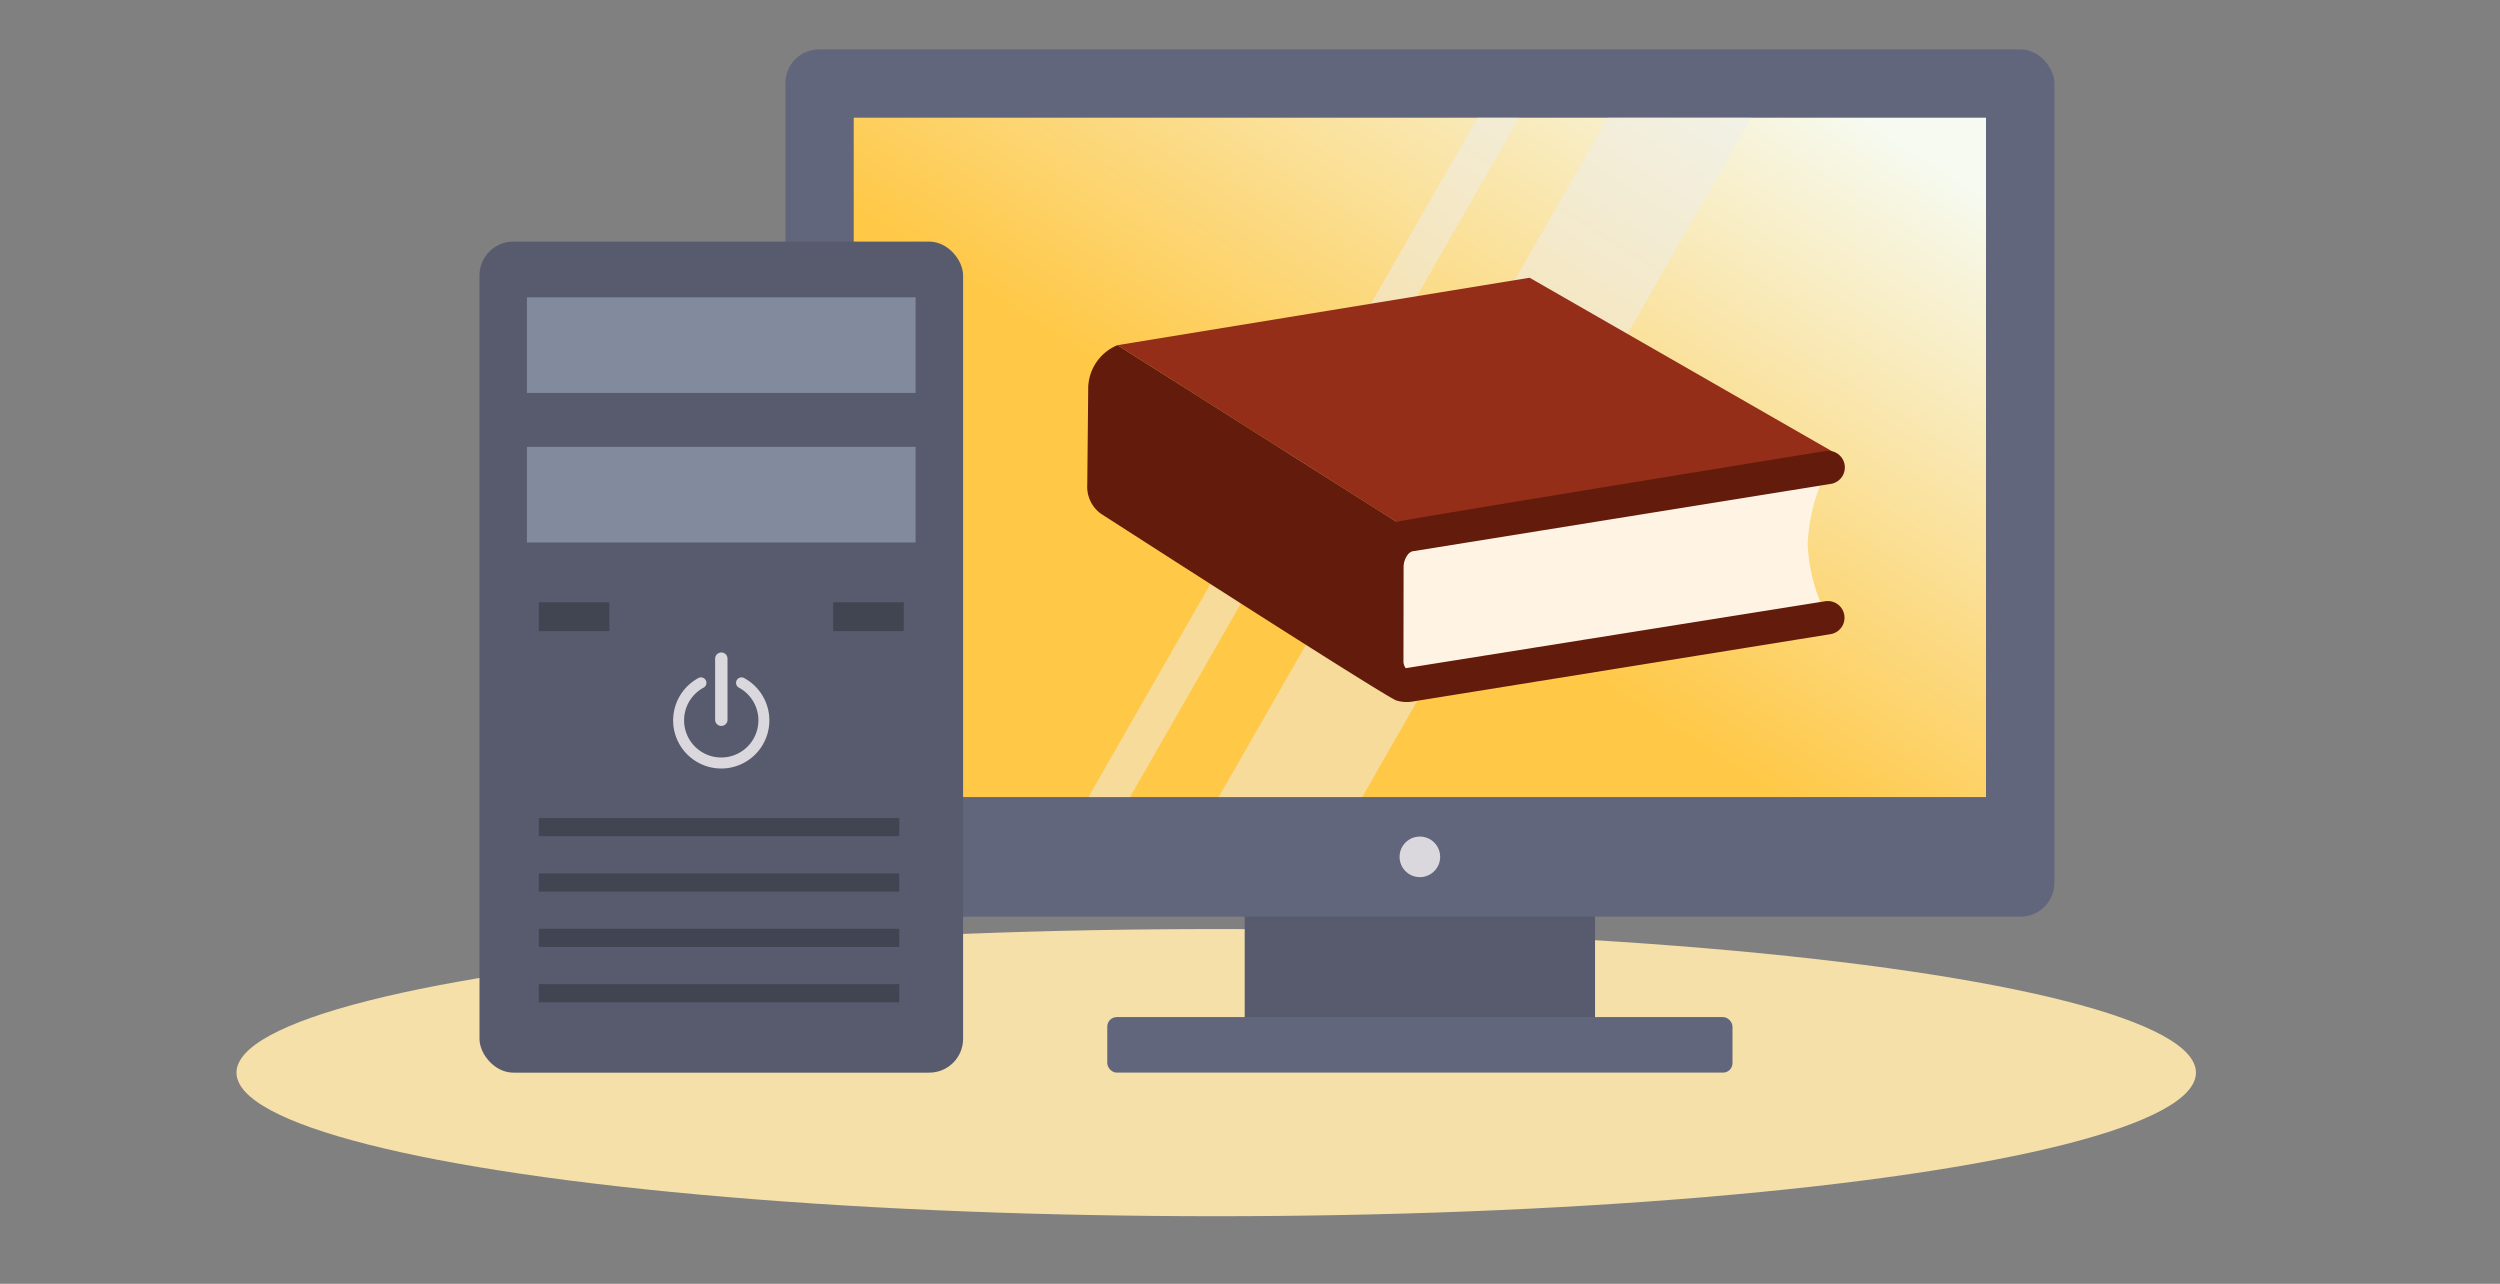 <svg xmlns="http://www.w3.org/2000/svg" xmlns:xlink="http://www.w3.org/1999/xlink" width="148" height="76" viewBox="0 0 148 76">
  <rect x="0" y="0" width="148" height="76" fill="#808080" stroke="none"/>
  <defs>
    <linearGradient id="linear-gradient" x1="0.113" x2="0.628" y2="0.542" gradientUnits="objectBoundingBox">
      <stop offset="0" stop-color="#f6faf0"/>
      <stop offset="1" stop-color="#ffc846"/>
    </linearGradient>
  </defs>
  <g id="Grupo_150935" data-name="Grupo 150935" transform="translate(-390 -13077)">
    <g id="Grupo_150367" data-name="Grupo 150367" transform="translate(0 8856)">
      <rect id="Rectángulo_42055" data-name="Rectángulo 42055" width="148" height="76" transform="translate(390 4221)" fill="none"/>
      <ellipse id="Elipse_4754" data-name="Elipse 4754" cx="58" cy="8.5" rx="58" ry="8.5" transform="translate(404 4276)" fill="#f6e0a9"/>
      <g id="icon" transform="translate(397.386 4187.861)">
        <path id="Trazado_199604" data-name="Trazado 199604" d="M62.786,82.568H83.527v8.009H62.786Z" transform="translate(3.514 3.911)" fill="#575b6d"/>
        <rect id="Rectángulo_42372" data-name="Rectángulo 42372" width="75.123" height="51.347" rx="2" transform="translate(39.109 36.06)" fill="#62667c"/>
        <path id="Trazado_199605" data-name="Trazado 199605" d="M0,0H40.218V67.03H0Z" transform="translate(110.185 40.107) rotate(90)" fill="url(#linear-gradient)"/>
        <rect id="Rectángulo_42373" data-name="Rectángulo 42373" width="37.014" height="3.288" rx="0.562" transform="translate(58.164 93.351)" fill="#62667c"/>
        <circle id="Elipse_4838" data-name="Elipse 4838" cx="1.201" cy="1.201" r="1.201" transform="translate(75.469 82.664)" fill="#dbd8dd"/>
        <rect id="Rectángulo_42374" data-name="Rectángulo 42374" width="28.629" height="49.197" rx="2" transform="translate(21 47.442)" fill="#575b6d"/>
        <path id="Trazado_199606" data-name="Trazado 199606" d="M23.59,49.6H46.6v5.66H23.59Z" transform="translate(0.218 1.139)" fill="#828a9e"/>
        <path id="Trazado_199607" data-name="Trazado 199607" d="M23.59,57.768H46.6v5.66H23.59Z" transform="translate(0.218 1.826)" fill="#828a9e"/>
        <path id="Trazado_199608" data-name="Trazado 199608" d="M34.421,75.751a2.849,2.849,0,0,1-1.39-5.334.325.325,0,1,1,.314.564,2.2,2.2,0,1,0,2.156,0,.325.325,0,1,1,.314-.564,2.849,2.849,0,0,1-1.4,5.334Z" transform="translate(0.889 2.884)" fill="#dbd8dd"/>
        <path id="Trazado_199609" data-name="Trazado 199609" d="M34.234,73.345a.366.366,0,0,1-.366-.366V69.363a.366.366,0,1,1,.733,0v3.615a.366.366,0,0,1-.366.366Z" transform="translate(1.082 2.77)" fill="#dbd8dd"/>
        <g id="Grupo_150764" data-name="Grupo 150764" transform="translate(24.514 68.794)">
          <path id="Trazado_199610" data-name="Trazado 199610" d="M40.317,66.255h4.174v1.707H40.317Z" transform="translate(-22.889 -66.255)" fill="#414451"/>
          <path id="Trazado_199611" data-name="Trazado 199611" d="M24.241,66.255h4.174v1.707H24.241Z" transform="translate(-24.241 -66.255)" fill="#414451"/>
          <path id="Trazado_199612" data-name="Trazado 199612" d="M24.241,78.038H45.578v1.075H24.241Z" transform="translate(-24.241 -65.264)" fill="#414451"/>
          <path id="Trazado_199613" data-name="Trazado 199613" d="M24.241,81.062H45.578v1.075H24.241Z" transform="translate(-24.241 -65.01)" fill="#414451"/>
          <path id="Trazado_199614" data-name="Trazado 199614" d="M24.241,84.085H45.578V85.16H24.241Z" transform="translate(-24.241 -64.756)" fill="#414451"/>
          <path id="Trazado_199615" data-name="Trazado 199615" d="M24.241,87.108H45.578v1.075H24.241Z" transform="translate(-24.241 -64.501)" fill="#414451"/>
        </g>
        <path id="Trazado_199616" data-name="Trazado 199616" d="M56.717,80.011H54.249L77.286,39.793h2.468Z" transform="translate(2.796 0.314)" fill="#eeefee" opacity="0.5"/>
        <path id="Trazado_199617" data-name="Trazado 199617" d="M69.864,80.011h-8.5L84.4,39.793h8.5Z" transform="translate(3.394 0.314)" fill="#eeefee" opacity="0.5"/>
      </g>
    </g>
    <g id="Grupo_150765" data-name="Grupo 150765" transform="translate(117.716 149.402)">
      <path id="_x30_5" d="M59.769,40,42.1,28.813l24.4-3.992L84.413,35.1Z" transform="translate(296.336 12919.219)" fill="#942e19"/>
      <path id="_x30_4" d="M25.927,131.728,50.7,127.734a10.166,10.166,0,0,1-1.193-4.374,11.169,11.169,0,0,1,1.206-4.522L30.2,122.143l-4.265.687a1.5,1.5,0,0,0-.948.651,2.183,2.183,0,0,0-.4,1.252l-.008,5.526a1.652,1.652,0,0,0,.391,1.125A1.044,1.044,0,0,0,25.927,131.728Z" transform="translate(329.79 12836.434)" fill="#fff3e4"/>
      <path id="_x30_1" d="M70.835,73.4,46,77.363a.7.7,0,0,1-.133-.46l.008-5.527a1.207,1.207,0,0,1,.214-.684.569.569,0,0,1,.3-.246l24.777-3.992a.986.986,0,0,0-.312-1.948s-25.2,4.1-25.395,4.194L28.934,58.241a2.8,2.8,0,0,0-1.728,2.447l-.058,5.82a1.971,1.971,0,0,0,.8,1.705s16.8,10.825,17.505,11.065a2.1,2.1,0,0,0,.915.066L71.147,75.35a.986.986,0,0,0-.312-1.948Z" transform="translate(309.502 12889.791)" fill="#631b0c"/>
    </g>
  </g>
</svg>
